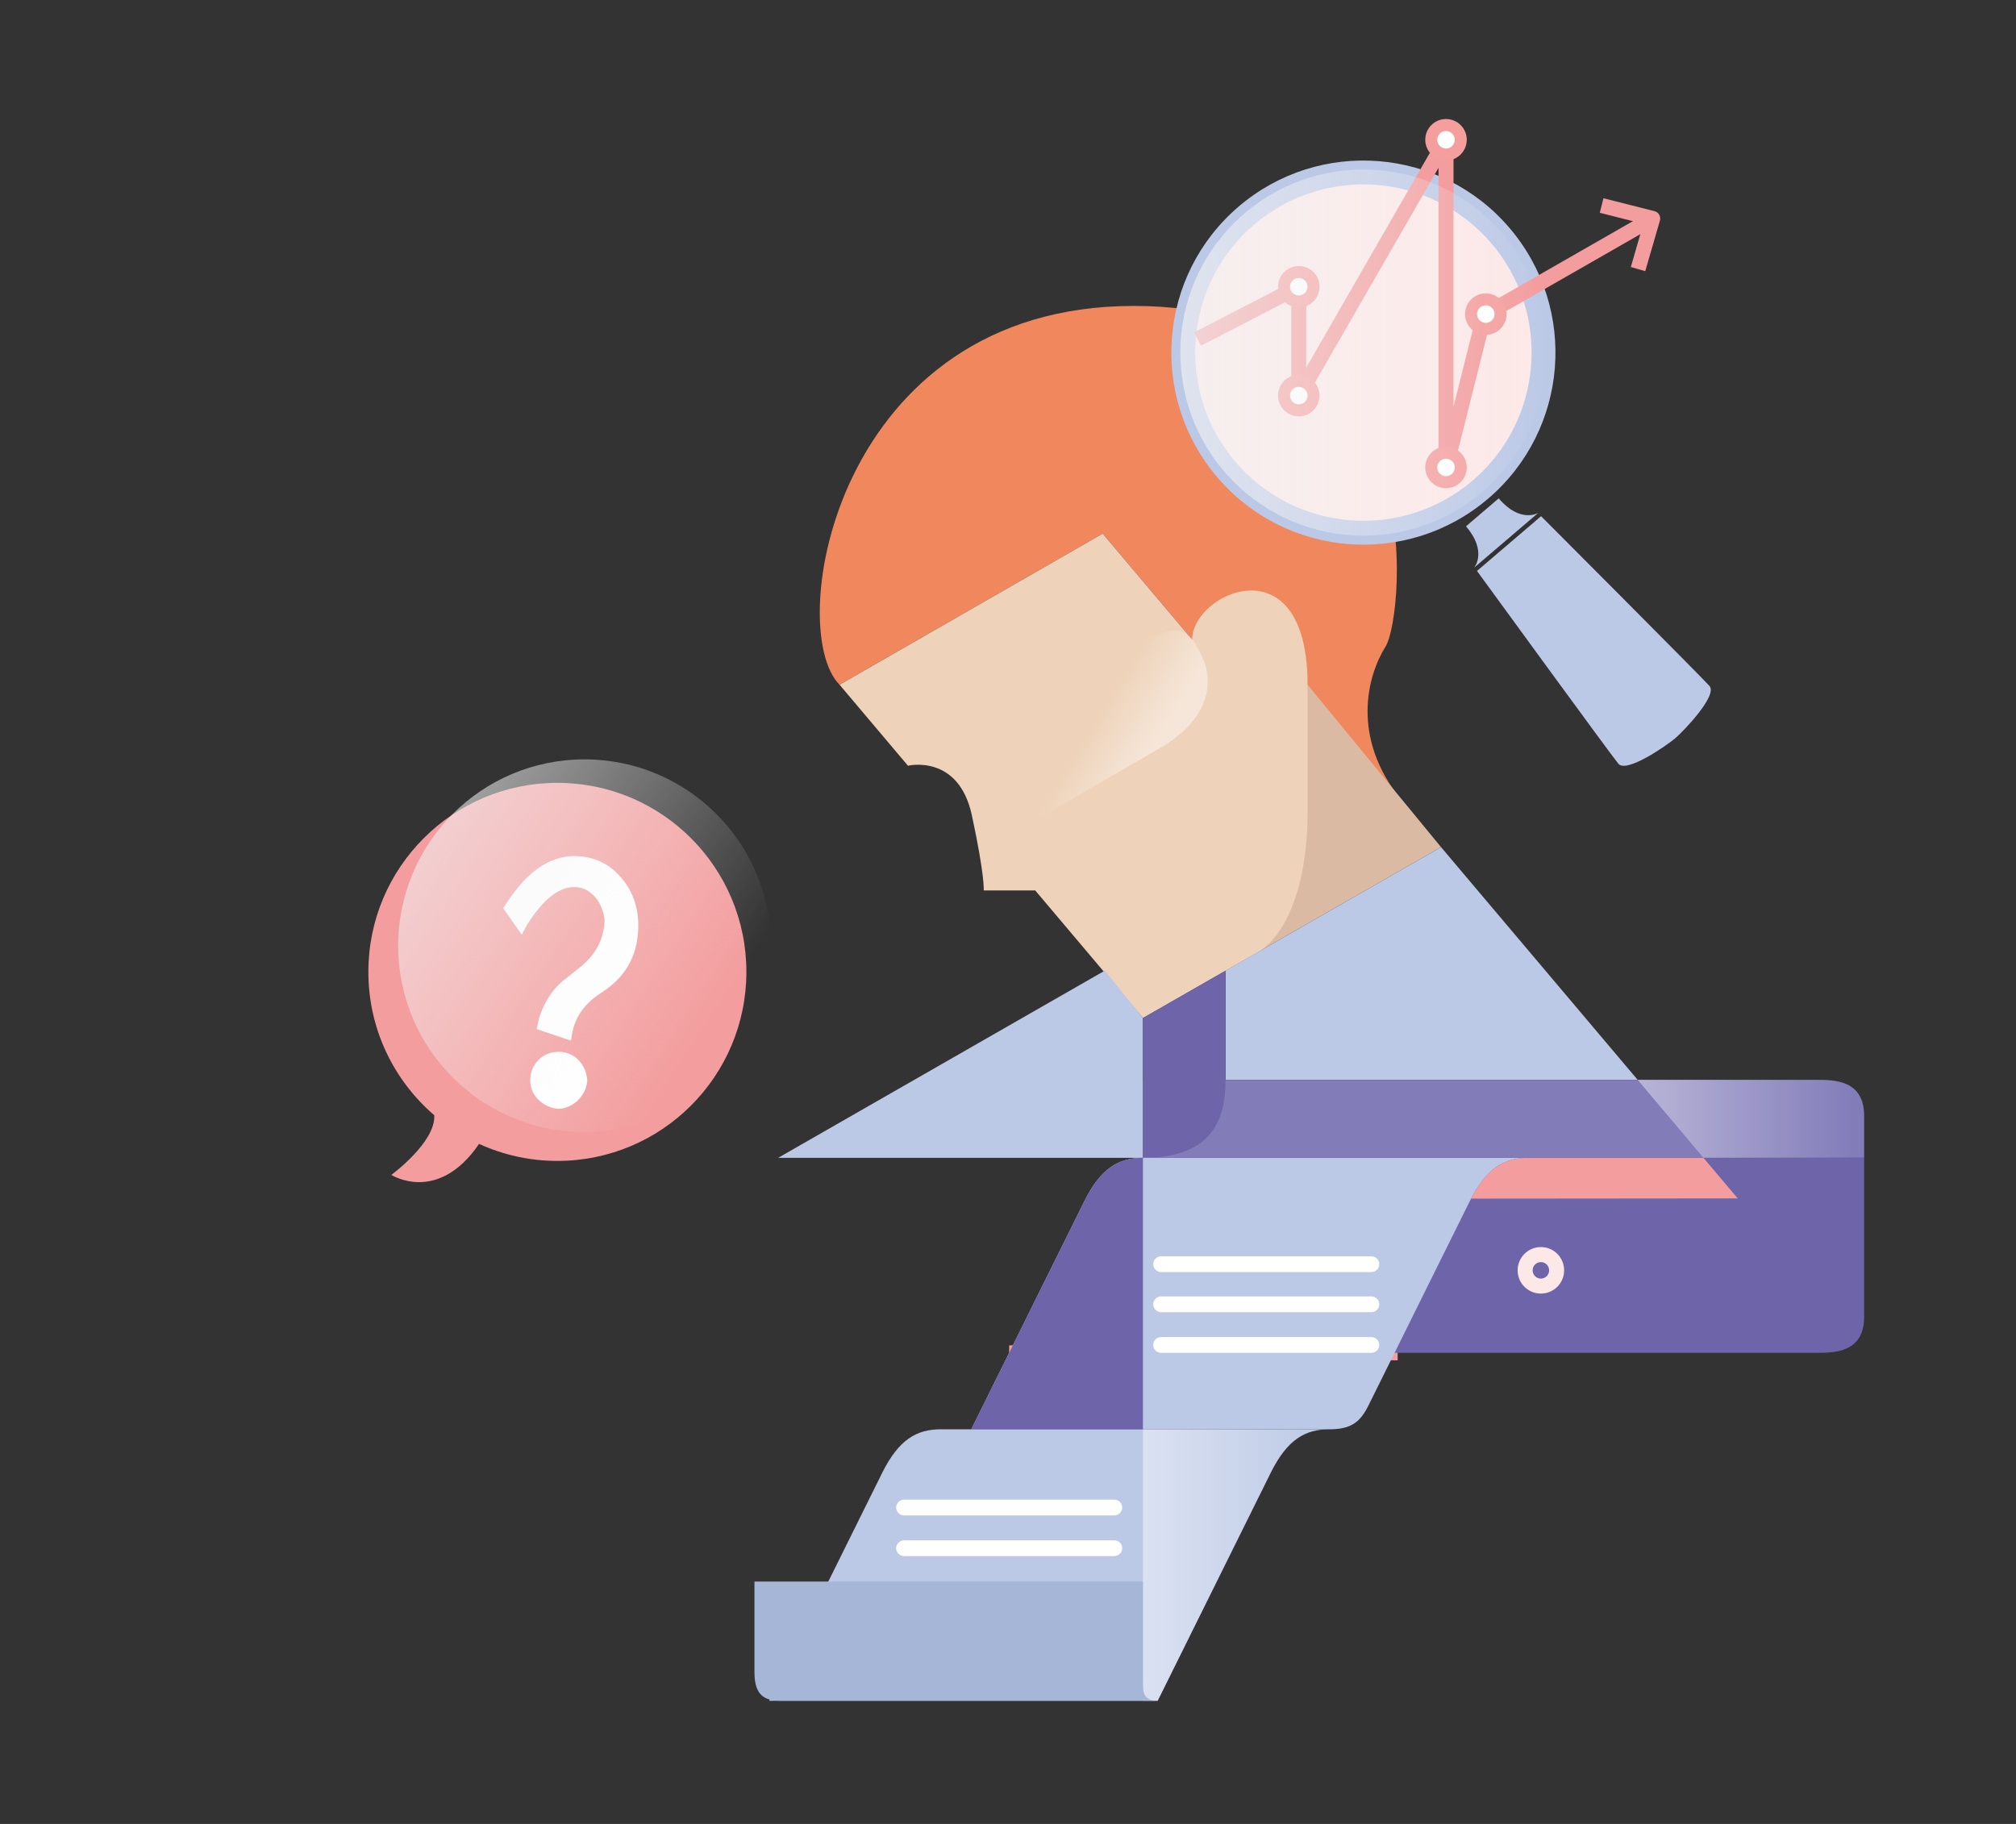 <?xml version="1.0" encoding="utf-8"?>
<!-- Generator: Adobe Illustrator 15.0.0, SVG Export Plug-In . SVG Version: 6.00 Build 0)  -->
<!DOCTYPE svg PUBLIC "-//W3C//DTD SVG 1.1//EN" "http://www.w3.org/Graphics/SVG/1.1/DTD/svg11.dtd">
<svg version="1.1" id="Layer_1" xmlns="http://www.w3.org/2000/svg" xmlns:xlink="http://www.w3.org/1999/xlink" x="0px" y="0px"
	 width="168px" height="152px" viewBox="0 0 168 152" enable-background="new 0 0 168 152" xml:space="preserve">
<rect x="0" y="0" width="168" height="152" fill="#333333" stroke="none"/>
<g>
	<path fill="#F1875D" d="M69.964,57.064c-4.646-4.646-0.374-31.569,24.507-31.569c25.375,0,22.5,25.999,21,28.374
		s-2.962,7.57,1.337,12.846L99.349,53.303l-7.459-8.832L69.964,57.064z"/>
	<polygon fill="#DBBAA3" points="95.245,84.833 108.964,57.064 120.088,70.598 	"/>
	<path fill="#EED2B9" d="M69.964,57.064l5.699,6.748c0,0,4.222-1.015,5.329,4.145c1.105,5.16,0.982,6.249,0.982,6.249h4.295
		l8.976,10.627c0,0,6.804-3.899,9.844-5.642c0,0,3.875-2.22,3.875-11.573c0,0,0,3.173,0-10.554c0-11.977-9.615-7.702-9.615-3.761
		l-7.459-8.832L69.964,57.064z"/>
	<polygon fill="#BCC9E6" points="64.844,96.491 92.071,80.889 95.245,84.833 95.245,96.491 	"/>
	<polygon fill="#BCC9E6" points="102.128,89.99 102.128,80.889 120.088,70.598 136.471,89.99 	"/>
	<path fill="#827CB9" d="M95.245,96.491V89.99c0,0,55.06,0,56.098,0c1.508,0,4.001,0,4.001,3c0,3.501,0,3.501,0,3.501H95.245z"/>
	<path fill="#6E64AA" d="M102.128,80.889c0,0,0,6.064,0,9.102c0,3.038-0.892,6.501-6.883,6.501V84.833L102.128,80.889z"/>
	<rect x="84.098" y="112.115" fill="#F39D9E" width="32.374" height="1.25"/>
	<path fill="#6E64AA" d="M155.344,96.491v13.249c0,3-2.493,3-4,3c-1.039,0-56.099,0-56.099,0V96.491H155.344z"/>
	<path fill="#BCC9E6" d="M110.78,119.113H78.407c-1.992,0-3.498,0.821-4.895,3.638l-9.412,18.987h32.373l9.412-18.987
		C107.282,119.935,108.788,119.113,110.78,119.113"/>
	<path fill="#BCC9E6" d="M127.362,96.491c-1.993,0-3.499,0.819-4.894,3.637c0,0-7.74,15.607-8.413,16.966
		c-0.674,1.36-1.389,2.02-3.275,2.02c-1.888,0-29.843,0-29.843,0l9.413-18.985c1.396-2.817,2.901-3.637,4.895-3.637H127.362z"/>
	<path fill="#6E64AA" d="M95.245,96.491v22.622c-7.258,0-14.308,0-14.308,0l9.412-18.985C91.748,97.311,93.252,96.491,95.245,96.491
		z"/>
	<linearGradient id="SVGID_1_" gradientUnits="userSpaceOnUse" x1="95.245" y1="130.426" x2="110.781" y2="130.426">
		<stop  offset="0" style="stop-color:#FFFFFF"/>
		<stop  offset="1" style="stop-color:#FFFFFF;stop-opacity:0"/>
	</linearGradient>
	<path opacity="0.45" fill="url(#SVGID_1_)" d="M110.781,119.113c-1.995,0-3.499,0.821-4.895,3.639l-9.414,18.986h-1.228v-22.625
		H110.781z"/>
	<path fill="#A6B6D7" d="M62.872,131.802h32.373c0,0,0,7.537,0,8.249c0,0.711-0.115,1.688,1.229,1.688c0,0-30.718,0-31.375,0
		c-1.282,0-2.227-0.344-2.227-2.375C62.872,137.685,62.872,131.802,62.872,131.802z"/>
	
		<linearGradient id="SVGID_2_" gradientUnits="userSpaceOnUse" x1="2181.537" y1="48.135" x2="2184.32" y2="42.992" gradientTransform="matrix(-0.866 0.501 0.501 0.866 1960.627 -1070.741)">
		<stop  offset="0.062" style="stop-color:#FFFFFF"/>
		<stop  offset="1" style="stop-color:#FFFFFF;stop-opacity:0"/>
	</linearGradient>
	<path opacity="0.45" fill="url(#SVGID_2_)" d="M100.087,54.553c0.476,0.825,1.995,4.652-3.474,7.817
		c-5.47,3.166-11.312,6.546-11.312,6.546L82.729,64.6C98.467,47.72,99.209,53.039,100.087,54.553z"/>
	<path fill="#F39D9E" d="M144.812,99.871l-22.224,0.019c1.359-2.626,2.838-3.398,4.772-3.398h14.597L144.812,99.871z"/>
	<linearGradient id="SVGID_3_" gradientUnits="userSpaceOnUse" x1="135.721" y1="93.24" x2="154.594" y2="93.24">
		<stop  offset="0" style="stop-color:#FFFFFF"/>
		<stop  offset="1" style="stop-color:#FFFFFF;stop-opacity:0"/>
	</linearGradient>
	<path opacity="0.45" fill="url(#SVGID_3_)" d="M141.956,96.491h13.388c0,0,0,0,0-3.501c0-3-2.494-3-4.001-3h-14.872L141.956,96.491
		z"/>
	<g>
		<path fill="#F39D9E" d="M32.61,97.912c0,0,3.854,2.468,7.311-2.579v-0.006c1.986,0.911,4.198,1.42,6.53,1.42
			c8.696,0,15.748-7.058,15.748-15.751c0-8.704-7.052-15.756-15.748-15.756c-8.701,0-15.754,7.052-15.754,15.756
			c0,4.776,2.129,9.056,5.492,11.945C36.317,95.199,32.61,97.912,32.61,97.912z"/>
		<g>
			<path fill="#FFFFFF" d="M53.19,77.136c0,2.242-0.876,4.006-2.63,5.286l-0.783,0.531c-1.181,0.858-1.881,1.921-2.1,3.187
				l-0.101,0.581l-2.859-0.961l0.204-0.911c0.454-1.415,1.18-2.503,2.176-3.261l1.187-0.938c1.332-1.045,2.032-2.351,2.099-3.919
				c-0.066-0.775-0.336-1.442-0.809-1.998c-0.489-0.54-1.062-0.81-1.72-0.81c-1.314,0-2.638,1.071-3.969,3.212l-0.406,0.76
				l-1.542-2.202c1.77-2.899,3.743-4.349,5.917-4.349c1.551,0,2.833,0.573,3.845,1.719C52.692,74.177,53.19,75.534,53.19,77.136z
				 M48.941,90.033c-0.049,0.624-0.294,1.164-0.733,1.619c-0.454,0.455-1.002,0.708-1.644,0.759
				c-0.657-0.051-1.221-0.304-1.694-0.759c-0.454-0.455-0.682-0.995-0.682-1.619c0-0.674,0.228-1.238,0.682-1.694
				c0.455-0.455,1.02-0.683,1.694-0.683c0.658,0,1.214,0.236,1.67,0.708C48.655,88.82,48.893,89.376,48.941,90.033z"/>
		</g>
	</g>
	<g>
		<circle fill="#FCE8E7" cx="113.536" cy="29.615" r="15.256"/>
	</g>
	<g>
		<path fill="#BCC9E6" d="M125.786,18.989c-5.742-6.722-15.845-7.516-22.565-1.774c-6.722,5.741-7.516,15.844-1.774,22.565
			c5.742,6.722,15.845,7.516,22.566,1.774C130.734,35.813,131.527,25.709,125.786,18.989z M102.953,38.493
			c-5.021-5.879-4.326-14.749,1.555-19.772c5.88-5.022,14.749-4.325,19.771,1.554c5.023,5.879,4.324,14.75-1.555,19.772
			C116.846,45.07,107.976,44.372,102.953,38.493z"/>
		<path fill="#BCC9E6" d="M139.608,61.519c-0.722,0.616-4.063,2.927-4.736,2.138c-0.551-0.644-11.79-16.076-11.79-16.076
			l5.342-4.563c0,0,13.487,13.512,14.037,14.155C143.136,57.962,140.33,60.902,139.608,61.519z"/>
		<path fill="#BCC9E6" d="M128.187,42.742l-5.34,4.563c0,0,1.13-1.327-0.68-3.445l2.725-2.327
			C126.7,43.651,128.187,42.742,128.187,42.742z"/>
	</g>
	<path fill="#F39D9E" d="M120.502,39.581c-0.026,0-0.052-0.001-0.078-0.005c-0.313-0.039-0.547-0.304-0.547-0.62v-24.97
		l-11.104,19.292c-0.141,0.246-0.43,0.366-0.703,0.292c-0.274-0.073-0.464-0.321-0.464-0.604v-8.044l-7.525,3.888L99.508,27.7
		l8.436-4.358c0.194-0.101,0.427-0.092,0.613,0.021c0.186,0.114,0.299,0.316,0.299,0.534v6.731l11.104-19.292
		c0.142-0.246,0.429-0.366,0.702-0.292c0.274,0.073,0.464,0.321,0.464,0.603v22.249l1.956-7.798c0.042-0.165,0.147-0.305,0.295-0.39
		l14.037-8.044l0.622,1.083l-13.805,7.913l-3.124,12.448C121.038,39.388,120.784,39.581,120.502,39.581z"/>
	<path fill="#FCE8E7" d="M128.406,105.178c0.381,0,0.688,0.309,0.688,0.688c0,0.38-0.308,0.688-0.688,0.688
		c-0.378,0-0.687-0.308-0.687-0.688C127.72,105.486,128.028,105.178,128.406,105.178 M128.406,103.927
		c-1.068,0-1.937,0.868-1.937,1.938s0.868,1.938,1.937,1.938c1.07,0,1.938-0.868,1.938-1.938S129.477,103.927,128.406,103.927
		L128.406,103.927z"/>
	<g>
		<circle fill="#FFFFFF" cx="108.23" cy="23.897" r="1.23"/>
		<path fill="#F49F9E" d="M108.23,25.626c-0.953,0-1.729-0.776-1.729-1.729c0-0.954,0.776-1.729,1.729-1.729
			s1.729,0.775,1.729,1.729C109.96,24.85,109.184,25.626,108.23,25.626z M108.23,23.167c-0.402,0-0.729,0.328-0.729,0.729
			c0,0.402,0.326,0.729,0.729,0.729c0.403,0,0.729-0.327,0.729-0.729C108.96,23.495,108.634,23.167,108.23,23.167z"/>
	</g>
	<g>
		<circle fill="#FFFFFF" cx="108.23" cy="32.967" r="1.23"/>
		<path fill="#F49F9E" d="M108.23,34.696c-0.953,0-1.729-0.776-1.729-1.729c0-0.954,0.776-1.73,1.729-1.73s1.729,0.776,1.729,1.73
			C109.96,33.92,109.184,34.696,108.23,34.696z M108.23,32.237c-0.402,0-0.729,0.328-0.729,0.73c0,0.402,0.326,0.729,0.729,0.729
			c0.403,0,0.729-0.328,0.729-0.729C108.96,32.564,108.634,32.237,108.23,32.237z"/>
	</g>
	<g>
		<circle fill="#FFFFFF" cx="120.501" cy="11.647" r="1.229"/>
		<path fill="#F49F9E" d="M120.501,13.377c-0.953,0-1.729-0.776-1.729-1.73c0-0.953,0.775-1.729,1.729-1.729
			c0.954,0,1.729,0.776,1.729,1.729C122.229,12.601,121.455,13.377,120.501,13.377z M120.501,10.918
			c-0.401,0-0.729,0.328-0.729,0.729c0,0.403,0.327,0.73,0.729,0.73c0.403,0,0.729-0.327,0.729-0.73
			C121.23,11.246,120.904,10.918,120.501,10.918z"/>
	</g>
	<g>
		<circle fill="#FFFFFF" cx="120.501" cy="38.956" r="1.229"/>
		<path fill="#F49F9E" d="M120.501,40.685c-0.953,0-1.729-0.775-1.729-1.729c0-0.954,0.775-1.73,1.729-1.73
			c0.954,0,1.729,0.776,1.729,1.73C122.229,39.91,121.455,40.685,120.501,40.685z M120.501,38.226c-0.401,0-0.729,0.328-0.729,0.73
			c0,0.402,0.327,0.729,0.729,0.729c0.403,0,0.729-0.328,0.729-0.729C121.23,38.554,120.904,38.226,120.501,38.226z"/>
	</g>
	<g>
		<circle fill="#FFFFFF" cx="123.816" cy="26.177" r="1.229"/>
		<path fill="#F49F9E" d="M123.816,27.906c-0.954,0-1.729-0.775-1.729-1.729c0-0.953,0.775-1.729,1.729-1.729
			c0.953,0,1.729,0.776,1.729,1.729C125.546,27.13,124.77,27.906,123.816,27.906z M123.816,25.447c-0.402,0-0.729,0.328-0.729,0.729
			c0,0.402,0.327,0.729,0.729,0.729c0.403,0,0.729-0.327,0.729-0.729C124.546,25.775,124.22,25.447,123.816,25.447z"/>
	</g>
	<path fill="#F39D9E" d="M137.104,22.6l-1.202-0.348l1.043-3.6l-3.631-0.92l0.308-1.211l4.257,1.079
		c0.165,0.041,0.305,0.147,0.389,0.294c0.085,0.148,0.105,0.322,0.059,0.485L137.104,22.6z"/>
	<g>
		<linearGradient id="SVGID_4_" gradientUnits="userSpaceOnUse" x1="98.36" y1="29.384" x2="128.873" y2="29.384">
			<stop  offset="0" style="stop-color:#F1F1F2;stop-opacity:0.65"/>
			<stop  offset="0.184" style="stop-color:#F3F3F4;stop-opacity:0.53"/>
			<stop  offset="1" style="stop-color:#F8F8F9;stop-opacity:0"/>
			<stop  offset="1" style="stop-color:#FFFFFF;stop-opacity:0"/>
		</linearGradient>
		<circle fill="url(#SVGID_4_)" cx="113.617" cy="29.384" r="15.256"/>
	</g>
	<g>
		<path fill="#FFFFFF" d="M114.281,106.011H96.759c-0.362,0-0.656-0.295-0.656-0.659c0-0.362,0.294-0.656,0.656-0.656h17.522
			c0.364,0,0.658,0.294,0.658,0.656C114.939,105.716,114.646,106.011,114.281,106.011z"/>
		<path fill="#FFFFFF" d="M114.281,109.353H96.759c-0.362,0-0.656-0.295-0.656-0.657c0-0.364,0.294-0.657,0.656-0.657h17.522
			c0.364,0,0.658,0.293,0.658,0.657C114.939,109.058,114.646,109.353,114.281,109.353z"/>
		<path fill="#FFFFFF" d="M114.281,112.74H96.759c-0.362,0-0.656-0.295-0.656-0.657s0.294-0.656,0.656-0.656h17.522
			c0.364,0,0.658,0.294,0.658,0.656S114.646,112.74,114.281,112.74z"/>
	</g>
	<g>
		<path fill="#FFFFFF" d="M92.859,126.288H75.336c-0.362,0-0.656-0.295-0.656-0.656c0-0.364,0.294-0.657,0.656-0.657h17.523
			c0.363,0,0.656,0.293,0.656,0.657C93.516,125.993,93.223,126.288,92.859,126.288z"/>
		<path fill="#FFFFFF" d="M92.859,129.677H75.336c-0.362,0-0.656-0.295-0.656-0.656c0-0.362,0.294-0.657,0.656-0.657h17.523
			c0.363,0,0.656,0.295,0.656,0.657C93.516,129.382,93.223,129.677,92.859,129.677z"/>
	</g>
	<linearGradient id="SVGID_5_" gradientUnits="userSpaceOnUse" x1="32.885" y1="68.517" x2="58.923" y2="85.457">
		<stop  offset="0" style="stop-color:#F1F1F2;stop-opacity:0.65"/>
		<stop  offset="0.184" style="stop-color:#F3F3F4;stop-opacity:0.53"/>
		<stop  offset="1" style="stop-color:#F8F8F9;stop-opacity:0"/>
		<stop  offset="1" style="stop-color:#FFFFFF;stop-opacity:0"/>
	</linearGradient>
	<circle fill="url(#SVGID_5_)" cx="48.711" cy="78.813" r="15.53"/>
</g>
</svg>

